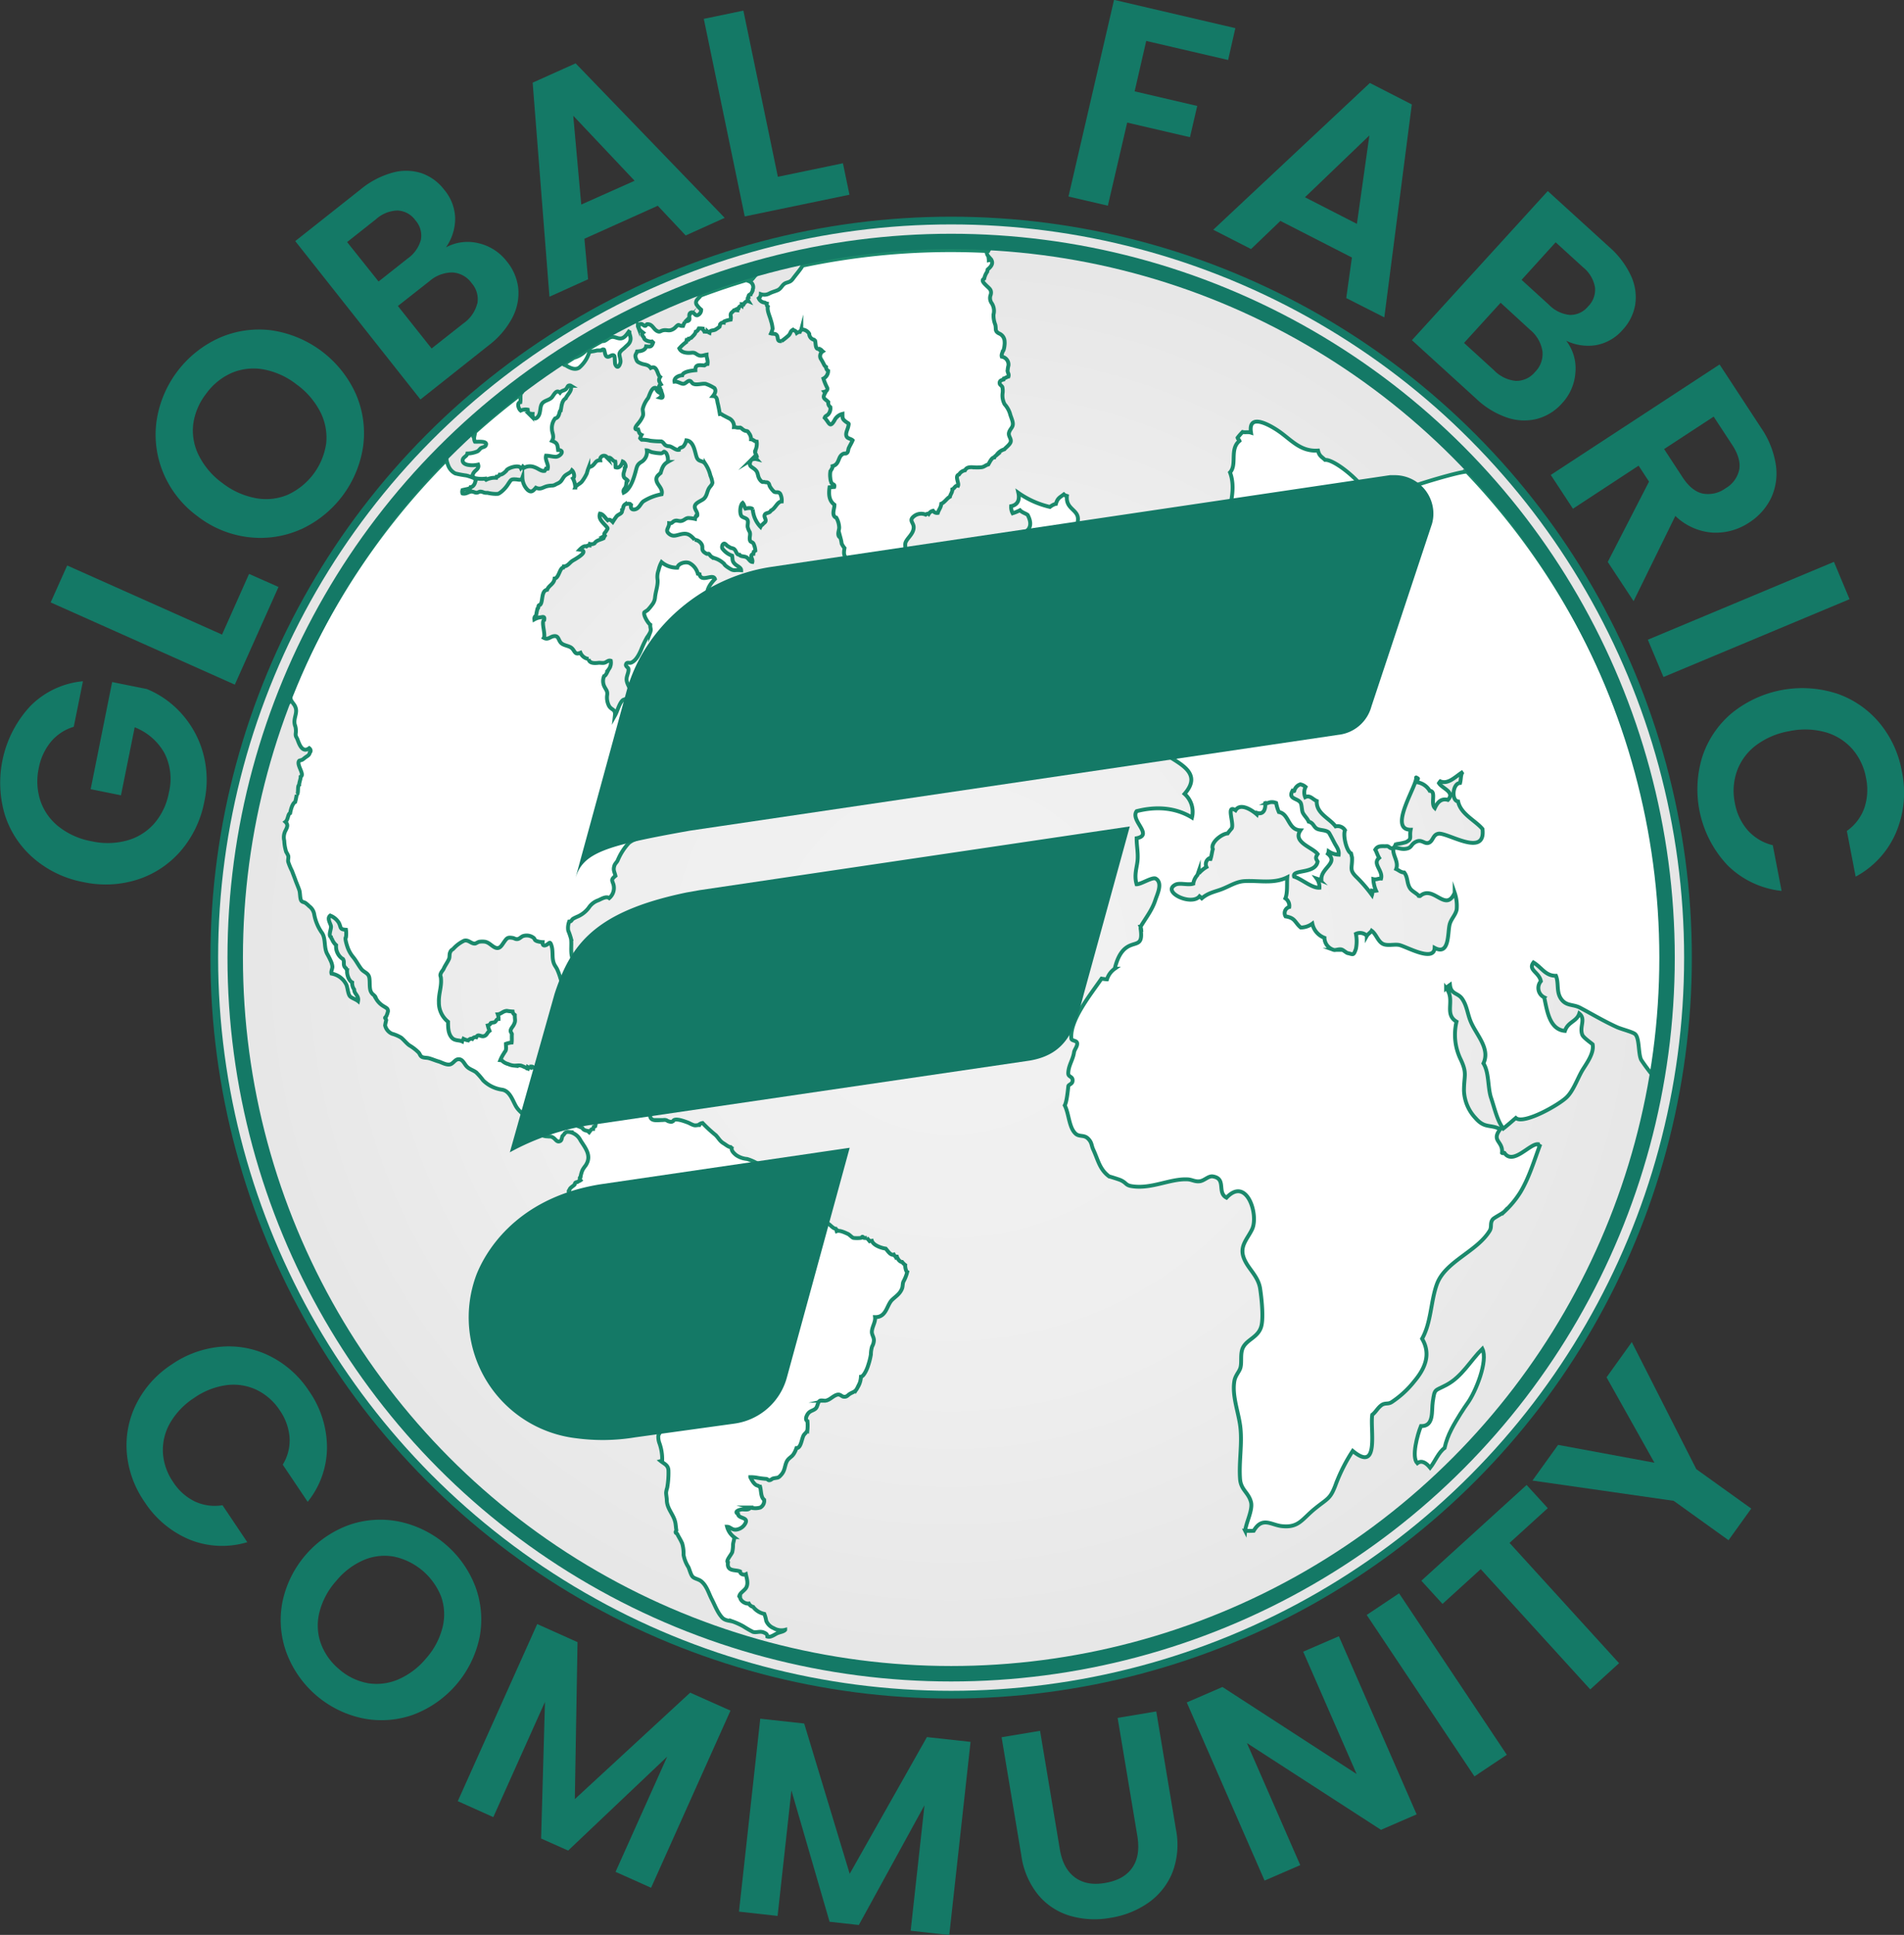 <svg id="f6634e10-cc03-4beb-afe7-86bfb9a091f5" data-name="Layer 1" xmlns="http://www.w3.org/2000/svg" xmlns:xlink="http://www.w3.org/1999/xlink" viewBox="0 0 493.07 500.93"><rect x="0" y="0" width="493.07" height="500.93" fill="#333333" stroke="none"/><defs><radialGradient id="a4b9e95d-2667-4030-ab2a-91ae141e989f" cx="246.31" cy="247.92" r="190.82" gradientUnits="userSpaceOnUse"><stop offset="0.03" stop-color="#f2f2f2"/><stop offset="0.59" stop-color="#eee"/><stop offset="1" stop-color="#e6e6e6"/></radialGradient></defs><circle cx="246.31" cy="247.92" r="190.82" stroke="#147966" stroke-miterlimit="10" stroke-width="2" fill="url(#a4b9e95d-2667-4030-ab2a-91ae141e989f)"/><path d="M382.52,364.6c-3.08,1.64-3,.84-3.52,4.32-.37,2.35.41,6.43-3.07,6.33-.91,2.25-2.49,8-.94,9.61,1.15-.88,2.31-.08,3.33,1.16,1.25-1.58,2.17-4,3.74-5.11.77-3.53,2.48-6.2,4.2-9l.19-.28c.48-.77,1-1.55,1.56-2.33,2.1-2.91,5.35-10.91,3.83-14.07C388.64,358.42,386.57,362.45,382.52,364.6Z" transform="translate(-7.96 -6.04)" fill="#fff" stroke="#1b896c" stroke-miterlimit="10"/><path d="M287,141.33c.85-3.46-3.15-3.13-2.74-6.9-.49-.17-.36,0-.8-.4-1.05.82-1.61.93-2.05,2.44a4.3,4.3,0,0,0-1.55.81,23.3,23.3,0,0,1-8.18-3.65c.4,1.8-.14,3.12-1.87,3.45a3.52,3.52,0,0,0,.39,1.84,12.78,12.78,0,0,0,1.9-.78c.52.58,1.55.85,2,1.22h0c.61,1.22,1.1,2.74,0,3.91,1.25,2,2.75,3.31,5.11,3.52.37-.34.86-.68,1.19-1,2.32,1.81,2.33-.44,3.62-1.4C284.61,143.84,286.69,142.36,287,141.33Z" transform="translate(-7.96 -6.04)" fill="#fff" stroke="#1b896c" stroke-miterlimit="10"/><path d="M300,184.27a3.59,3.59,0,0,0,.35.49c.34-.35,1.08-.65,1.46-1,.25,1.93-2.18,2.61-.71,4.44a6,6,0,0,0-.52,2c2.07.37,1.4-1.47,2.63-2s1.95.9,3.3-.09a4.16,4.16,0,0,0,.32-1.68c-.81-1.28-1.59-5.17.73-5.65-.18-.19-.3-.63-.49-.88a4.84,4.84,0,0,1-.85,0,8.06,8.06,0,0,1-.95-2.39,4.86,4.86,0,0,0-2.32.45,1.76,1.76,0,0,1-.35,2,2,2,0,0,0,.26.54,5.7,5.7,0,0,1-.71,0c-.75,0-1.5-.17-2.34-.14C300,181.86,301.39,183,300,184.27Z" transform="translate(-7.96 -6.04)" fill="#fff" stroke="#1b896c" stroke-miterlimit="10"/><path d="M307.82,176.44a3,3,0,0,1,1,2.05c-.11.16-.35.66-.44.8,1.19-.88,2.35-.94,2.83.78,1.43-.15,1.6,2.34,1.52,3.53-1.36.14-2.17-1-3.29-.52-.11,1.62,2,1.1,1.84,2.82-.07,1-1.68,1.75-2.18,2.55a8,8,0,0,0,.53.76c1.47-.86,2.84-.2,2.32,1.69-.89.61-1.93,1-2.37,1.82s.14,2-.42,3c2.63-1.33,3.26-3.25,6.55-3.56.67,0,1.22.58,1.77.42.71-.2,1.21-1.22,1.82-1.53,1.19-.63,2.73,0,2.9-2-2.62-1.27-.53-2.45-.53-4.45a1.55,1.55,0,0,1-.74-.06,2.29,2.29,0,0,1-2,.62c-.91-1-.64-2.1-1.21-3-.7-1.14-1.94-1.14-2.1-2.49-.56-1.21-2.3-1.93-2.14-3.48a1.9,1.9,0,0,1-1.52-2.68v0a10.3,10.3,0,0,0,.73-4.35c-1.08-.18-3,.08-3.82-.8a7,7,0,0,0,1.54-2.78c-1.49.36-2.34,0-3.89,0a15.47,15.47,0,0,0-.31,4.32c0,1,.69,3.37-.24,4.13C307.83,173.66,308.77,175.09,307.82,176.44Z" transform="translate(-7.96 -6.04)" fill="#fff" stroke="#1b896c" stroke-miterlimit="10"/><path d="M439,238.36a184.33,184.33,0,0,0-48.83-109.27c-.76-.31-1.53-.61-2.24-1a183.87,183.87,0,0,1,50.67,118.14c0-.85.05-1.7.09-2.54C438.73,242,438.84,240.16,439,238.36Z" transform="translate(-7.96 -6.04)" fill="#fff" stroke="#1b896c" stroke-miterlimit="10"/><path d="M437.12,286.18c.57-3.39,1.05-6.82,1.43-10.27,0-3.21,0-6.4,0-9.61,0-.64,0-1.29,0-1.93A183.16,183.16,0,0,1,436.4,285,11,11,0,0,1,437.12,286.18Z" transform="translate(-7.96 -6.04)" fill="#fff" stroke="#1b896c" stroke-miterlimit="10"/><path d="M368,134.51c-.47,0-3.47,3.51-2.74,5.48-1.67.31-1.87,1.83-.66,3.3a13.31,13.31,0,0,0,.28,2.61c-3.06-3.21-4.72-6.74-7.63-9.42a4.07,4.07,0,0,1-1.57-1.27,14,14,0,0,1,1.57,1.27c1.55.66,3.12-.25,4.86.11,2.44-2.71-8.12-11.75-11-11.48-.91-.87-1.5-1-1.83-2.42-4.33.3-6.72-2.51-9.72-4.7-1.64-1.21-8.55-5.67-7.63.06-.78-.25-1.46,0-2.18-.17a15.24,15.24,0,0,0-1.3,1.49c.08.36.36.47.49.81-2.63,2.15-.55,6.13-2.45,8.17,1.45,3.71.29,8.62-1.16,12.18,3.59,5-4.32,8.24-3.91,12.93.34,4,3.08,10.86,5.91,13.75a4.36,4.36,0,0,0,2.41-3.1c2.41.23,2.16,4.68,5,3.49,1.7,3.53,3.75,7.35,1.21,10.88,4.39-.76,5.5-4.77,8.9-6.27-.16-4.27-4.61-3.56-1.93-8.17,1.46-2.5,3.91-5.09-.73-5.83-.43.22-.9.41-1.3.57-.85-.89-2.23-2.23-2.29-3.34s1.47-2.09,1.53-2.83c.11-1.29-.39-2.39-.31-3.27.17-1.75,1-4,1.07-6.17,0-1.28-.19-4.26.78-4.93.34.56,1,1.11,1.28,1.56.41-.28,1.15-.53,1.48-.78a2.09,2.09,0,0,0,.48.69c.4,0,.35-.3.69-.29,2.45,2.57-1.45,5.82-1.49,8.18,0,2.53,2.2,4.06.87,7,1.47,1.64,2.1,5.34,4.54,4.82.2.78,1,1.43,1.27,2,1.52-1.22,3.26-2.64,4.78-.89,2.4-1.19,4.35-.35,4.48,2.66-1.83-.3-3.78-1.63-5.45,0-1.05-.5-1.51-.06-2.56.31-.08,2.12,2.2,2.28,3.06,4.14s-.14,3.64.7,5.39c-.95-1.38-2.21-2.69-3-4-.48-.15-.58.28-.92.45-.27-.25-.49-.8-1-.86-2.74,2.4,2.64,4.12.25,7.66.65,1.33.27,2.15-.83,3-1.88.45-1,3.07-1.17,4.84-.75-2.94-3.2-3.87-5.67-3.3-1.38.31-1.46,1.48-2.86,1.55-1,0-2.38-1-3.63-1.13a16.37,16.37,0,0,0-2.13-2.62,9.09,9.09,0,0,0-.83-.72c1-3-1.38-7.19-4.28-7.43-.91,1.65.2,3.29-.82,4.46a8.33,8.33,0,0,1,2.35,3.28,1.86,1.86,0,0,1,.51,2.9c1.19,1.27.78,1.58-.25,2.47-2.71-1.4-4.27,1.7-5.49,3.94a1,1,0,0,0-.63-.17c-1.16,2.57-.76,4.4-2.91,6.31-1.91,1.7-4.42,2.53-4.29,5.61-2.26-.42-5.25-1.43-5.88,1.16a4,4,0,0,0-2.88.66c3.8,2.63,10.1,5,5.28,10.48a6.22,6.22,0,0,1,1.92,6.13c-4.48-2.73-9.54-2.88-14.33-1.65-1.76,2.4,4.45,6.15,0,7,0,2.07.44,3.84.22,5.92-.19,1.79-.91,3.65-.23,6,1.22,0,4.15-2,5-1.44,1.82,1.14.33,4.05-.12,5.45-.83,2.63-2.45,4.62-3.86,7a3.37,3.37,0,0,1,.17.8l-.11,0c.57,4.35-1.42,3-3.66,4.54-1.73,1.18-2.56,3.39-3.09,5.52a5.26,5.26,0,0,0-2,2.74,13.25,13.25,0,0,1-1.41-.18c-3,4.33-8.24,10.79-7.82,15.52.07.68,1.46.4,1.51,1.25s-.71,1.56-.82,2.34c-.26,1.88-1.47,3.4-1.49,5.42,0,1.05,1.32.69,1.1,2.07-.09.69-1,.83-1.08,1.22-.14,1.3-.42,4.12-.93,5,1.09,2.12,1.07,5.57,2.69,7.2,1,1.06,2.25.31,3.33,1.38s.83,1.74,1.4,2.93c1.25,2.71,1.61,5.06,4.09,6.89.14,0,2.5.75,2.94.94,1.62.74,1.24,1.32,2.93,1.58,5.05.8,9.94-2,14.42-1.77,1.16.05,1.83.63,3.1.5s2.29-1.45,3.45-1.26c3.6.57,1,4.16,3.54,5.5,5.28-5.6,8.38,4.49,6.63,8.17-1.18,2.48-3.21,4.24-2.24,7.18s3.8,4.77,4.32,8.21c.38,2.49.85,7.07.38,9.4-.63,3.15-3.67,3.59-4.81,5.83-.79,1.54-.27,3.69-.66,5.19-.28,1.08-1.33,2-1.58,3.48-.65,3.84,1.06,8,1.53,11.8.55,4.51-.39,9.06-.06,13.57.22,2.86,2.19,3.45,2.84,6,.5,2-1.3,5.31-1.51,7.41a18.14,18.14,0,0,0,2.21,0c2.21-3.75,4.5-1.52,7.22-1.21,4.45.5,5.24-1.76,8.62-4.51s4-2.43,5.47-6.46a43.85,43.85,0,0,1,4.33-8.49c7.05,5.84,4.45-5.72,5.06-9.37.86-.64,1.33-1.66,2.3-2.42s1.74-.23,2.71-.84a25.1,25.1,0,0,0,5.89-5.42c2.78-3.31,4.36-7,2-11,2.38-4.23,2.22-9.66,3.83-14.11,2.15-5.91,10.33-8.39,13.67-13.83.63-1,0-2,.83-3,.34-.41,2.51-1.48,3-2a24.6,24.6,0,0,0,4.13-5c2.28-3.79,3.62-8.33,5-12-.18-.11-.4-.12-.44-.42-2.1-.22-6.49,5.55-8.7,2.24,0-.07-.42.22-.63,0,.36-3.07-2.88-3-.44-6.14-2.69-1.33-4-.11-6.4-2.85a10.92,10.92,0,0,1-3-7.15c0-3.95.89-4.34-.85-8.05a14.57,14.57,0,0,1-1.08-9.78c-3.37-2-.19-5.7-2.7-8.7a9.74,9.74,0,0,1,1-.81c.25,2.48,2.05,2,3.14,3.57,1.23,1.76,1.37,3.75,2.14,5.69,1.38,3.56,5.25,7.08,3.39,11.05,1.52,2.43,1.06,6.25,2,9,.86,2.56,1.6,5.94,3.14,7.87,1.09-.85,2.16-1.8,3.24-2.73,2,1.77,11.2-3.38,13.24-5.44,1.65-1.66,2.7-4.63,3.9-6.75,1-1.71,3.2-4.47,2.76-6.88-.59-.51-2.4-1.75-2.68-2.47-.81-2.12,1-4.06-.78-5.5-.68,2.1-2.92,2.11-3.72,4.49-4.13-.36-4.65-5.61-5.37-8.68a2.7,2.7,0,0,1-.86-4.18c-.44-2.35-3.4-2.88-1.91-4.84,2.16,1.3,3.05,3.46,5.82,3.44.77,1.93.07,4,1.23,5.83,1.36,2.1,3.19,1.46,5,2.43,3.29,1.74,6.07,3.43,9.5,5,1.25.58,4.24,1.29,4.81,1.87,1.14,1.16.73,5.09,1.55,6.66A52,52,0,0,0,436.4,285a183.16,183.16,0,0,0,2.14-20.58c0-5.88-.18-12,0-18.09a183.87,183.87,0,0,0-50.67-118.14C387,127.71,368.77,133.07,368,134.51Zm12.49,87.37c-1.52.23-1.37,2-2.62,2.38-1.05.32-1.71-1-3.2-.3s-.95,1.63-2.8,1.85c-1.3.14-2-.45-3.09-.22-.25,1.94,1.46,3.45.74,5.44.72.33,1.24.89,2.08.89,1,1.26.63,2.73,1.51,4.09.51.78,1.64,1.24,2.33,2a.66.66,0,0,0,.28,0c3.47-3,6.63,4.48,8.95-.84a10.52,10.52,0,0,1,.52,4.35c-.32,1.48-1.48,2.43-1.84,3.92-.53,2.22,0,8.07-3.87,6-.17,3.81-7.35-.37-9.18-.75-1.33-.27-3.21.36-4.39-.38s-1.58-2.44-2.74-3.3c-.19.36-1,.87-1.24,1.3a2.48,2.48,0,0,0-2.83-.5,10.24,10.24,0,0,1,0,3.86c-.65,1.89-.68,1.43-2.17,1.12-.28-.06-1.08-.77-1.49-.91-.7-.25-1.62.25-2.09.08a3.31,3.31,0,0,1-2.4-3.12,5,5,0,0,1-3.14-3.67,5.2,5.2,0,0,1-3,1c-1.61-1.36-1.36-2.48-3.93-2.88a1.64,1.64,0,0,1,.95-2.43,2.33,2.33,0,0,0-1-2.24c.61-1.44.35-3.9.49-5.46-3.62,1.79-7.41.76-11.17,1-2.12.16-3.69,1.27-5.77,2.07-1.77.69-3.46.91-5.2,2.38-.14-.13-.41-.38-.58-.52-2.13,2.56-9.86-1.13-6.27-3,1.13-.6,3.23.17,4.64-.27a4.36,4.36,0,0,1,1.08-2.24l.34-1c0,.23,0,.41,0,.6a8,8,0,0,1,2-1.67,1.74,1.74,0,0,1,.63-2.2,1,1,0,0,0,.42.13c.27-.76.38-1.88.6-2.57-.71-1.63,2.33-4,3.84-4.06a15.24,15.24,0,0,1,1.05-1.3c.69-1.33-1.56-6.35,1-4.69,1.22-2,4.2-.09,5.5,1.06l.09-.38c1.73.53,2.21-1.08,2.09-2.56.16-.08.5.07.67,0a2.58,2.58,0,0,1,2.16,0,10.19,10.19,0,0,0,.71,2.34c2.7.45,2.3,4.59,5.58,4.72-2.12,3.11,3.18,4.42,4.45,6.15-.64,1-.43,1.18,0,1.95-.58,3.33-6.77,1.92-6.08,3.9,2,.62,4.57,3,6.55,2.86a3.62,3.62,0,0,0-.69-2.33c.23.08.45.15.66.24a.63.63,0,0,1,.54-.21c0-2.82,4.5-4.18,1.67-6.47a1.79,1.79,0,0,0,.2-.63,5,5,0,0,0,2.6.85c.13-1.27-.5-1.94-1.07-3-.15-.28-1.31-2.57-1.5-2.74-.75-.71-2.24-.52-3.09-1s-.86-1.5-2.1-1.81c-.4-.93-1.19-1.55-1.56-2.39-.25-.6-.22-2.05-.57-2.56-.84-1.18-3.29-.87-2.05-3.08l.44.08a2.34,2.34,0,0,1,1.58-1.71,3,3,0,0,1,1.35.67,3.2,3.2,0,0,0-.1,2.65c1.24-.61,1.85.5,3,1-.19,3.23,3.26,4.42,4.87,6.56a2.25,2.25,0,0,1,2.44,1c-.58,1.27.38,5.44,1.57,6,.08.35.2.86.25,1.05.11,2.82-.85,3.14,1.24,5.16a38.11,38.11,0,0,1,3.92,4.56,3,3,0,0,0,.11-1.11,2.77,2.77,0,0,0,.95,0,8.23,8.23,0,0,1-.7-3c.83.2,1.24-.19,2-.15.55-2.06-2.34-3.86-.5-5.35-.41-.66-.62-1.47-1-2.12.71-1.19,1.76-.83,3-.92.58,0,.79.7,1.45.53a.66.66,0,0,0,.31-.16c.39-.29.48-.86.58-.89a13.22,13.22,0,0,0,2.62-.52c1.7-.86.81-1.22,1.2-3.21-6,0,1.82-11.72,1.41-13.52,0-.06.5.28.49.28a2.3,2.3,0,0,0-.24.94,4.59,4.59,0,0,1,3.28,2.23c1.8.09.12,3.25,1.33,4.45.64-1.38,1.57-2.6,3.38-2.1,1.92-2.07-1.42-2.89-2.32-4.34a3.83,3.83,0,0,1,.35-.47c2.13.91,4.12-1.44,5.91-2.48-.68.52-.49,1.77-.79,2.9-1.94.09-2.33,4.58-.51,4.79.65,3.27,4.46,4.91,6.31,7.13C392.79,228.18,382.8,221.5,380.45,221.88Z" transform="translate(-7.96 -6.04)" fill="#fff" stroke="#1b896c" stroke-miterlimit="10"/><path d="M155.79,99l-.55.1c-.56.35-1.1.71-1.65,1.07l.44.27c.86-.56,1.73-1.11,2.6-1.66C156.36,98.84,156.09,98.92,155.79,99Z" transform="translate(-7.96 -6.04)" fill="#fff" stroke="#1b896c" stroke-miterlimit="10"/><path d="M163.16,94.3c-.88.5-1.75,1-2.63,1.53a5.3,5.3,0,0,1-.49.72c-.08.1-.17.19-.25.28,1.36-.81,2.73-1.61,4.11-2.38A4.41,4.41,0,0,1,163.16,94.3Z" transform="translate(-7.96 -6.04)" fill="#fff" stroke="#1b896c" stroke-miterlimit="10"/><path d="M157.94,101.24a8.43,8.43,0,0,0,2.65-4.14,12.32,12.32,0,0,0,2-.33c.2,0,.86,0,1,0s.31-.4.79-.21c.21.42.24,1.42.62,1.72.67.52,1.39-.67,2-.16.26.24.11,1.85.31,2.3.47,1,1,.65,1.32-.53.15-.7-.38-1.83-.24-2.33.19-.7.94-1.1,1.33-1.5.66-.69,1.32-1,1.51-2s-.57-1.82-.16-2.53c-.6.79-1.28,2-2.27,2.12s-1.68-.61-2.7-.3c-.66.2-1.11.85-1.81,1a1.54,1.54,0,0,1-.42,0c-1.38.77-2.75,1.57-4.11,2.38a6.62,6.62,0,0,1-3.16,1.93c-.87.55-1.74,1.1-2.6,1.66C155.26,101.16,156.72,102,157.94,101.24Z" transform="translate(-7.96 -6.04)" fill="#fff" stroke="#1b896c" stroke-miterlimit="10"/><path d="M142.85,107.88a.86.86,0,0,0,.41-.47q-6.51,4.92-12.57,10.39h.09a1.48,1.48,0,0,1,0,.42q5.77-5.2,12-9.91A3,3,0,0,1,142.85,107.88Z" transform="translate(-7.96 -6.04)" fill="#fff" stroke="#1b896c" stroke-miterlimit="10"/><path d="M130.78,119.1a2,2,0,0,0,.18,1.3c.67.07,3.51-.34,2.77,1-.22.39-.88.41-1.19.63s-.57.66-.93.86a6.92,6.92,0,0,1-2.61.56c-.14.73-1,.88-1.18,1.52-.27.87.61,1.33,1.46,1.45a6.51,6.51,0,0,0,2.49-.1c.36,1-.63,1.41-1.07,2-.59.86-.36,1,.19,1.58l.1,0s0,0,0,.05a2.44,2.44,0,0,1,.26.28.43.43,0,0,0,.08-.33,7.81,7.81,0,0,0,2.32.06.51.51,0,0,0,.19.3,5.18,5.18,0,0,1,2.63-.52l.09-.28a.91.91,0,0,0,.8-.53c.63.08,1.38-.68,1.71-1,.16-.7,3.31-1.73,3.78-.69.08-.09.39-.15.53-.39.11.1.25.13.39.25a3.1,3.1,0,0,1,2.67-.08c.84.27,1.71,1.1,2.55.93.13-.3.28-.25.38-.55a1.94,1.94,0,0,0,.42,0c.34-1.17-.74-2.16-.42-3.39.87,0,1.64.28,2.49.29,1.17,0,2.57-1.71.63-1.75-.19-1.43-.15-1.82-1.57-2.37a2,2,0,0,0,.28-1.3c-.06-.66-.31-1.11-.31-1.77a3.94,3.94,0,0,1,.83-2.74c1.25-.24,1-2,1.45-2.07.24-1.16.26-2.51,1.3-3.14.47-1.08,1.68-1.86,1.34-3.24a.65.65,0,0,0-.68,0c-.25.21-.34.67-.66.9-.5.39-1.12.34-1.5.88-1-1-1.64.77-2.16,1.28-.69.68-1.9.75-2.48,1.56s-.33,2.18-.89,3.14c-.72,1.19-1.68.79-1.57-.48-.26,0-.69-.12-1-.1a3.08,3.08,0,0,1-.25-1l0,0a2.84,2.84,0,0,0-1.82.24,1.46,1.46,0,0,1-.37-.46c-.35-.64-.46-1.63.28-1.71.1-.62,0-1.32.06-2q-6.21,4.71-12,9.91a2.28,2.28,0,0,1-.24.8C130.61,119.12,130.69,119.17,130.78,119.1Z" transform="translate(-7.96 -6.04)" fill="#fff" stroke="#1b896c" stroke-miterlimit="10"/><path d="M203.44,77.5a.61.61,0,0,1,.14-.14s0-.08,0-.11c-4.86,1.39-9.64,3-14.34,4.76a.42.42,0,0,0,.28.27,1.59,1.59,0,0,1-.15.29c4.43-1.66,9-3.16,13.53-4.49C203.12,77.87,203.29,77.66,203.44,77.5Z" transform="translate(-7.96 -6.04)" fill="#fff" stroke="#1b896c" stroke-miterlimit="10"/><path d="M188.29,84.8a5.86,5.86,0,0,0,1.25,1.41,1.5,1.5,0,0,1-1,1.46c-.73.09-.81-.91-1.52-.75-1,.23-.29,1.6-.61,2s-.75.16-1.08.5a4.23,4.23,0,0,0-.48,1c-1.35.07-.85-.73-1.85.23a2.81,2.81,0,0,1-1.26.84c-.73.22-1.2-.09-2,.06s-.84.57-1.58.21c-1.05-.54-1.22-1.85-2.6-1.79-.24,0-.22.45-.57.44s-.65-.53-1.06-.5-.88.35-.77.64a.49.49,0,0,0,.25.27c0,.58.66,1,1.07,1.33-.54.39,0,1,.25,1.3,0,.72,1.56,1.14,2.08,1l.28.27c-.4,1.24-.8,1.08-1.8,1-.23,1.08-1.45,1.25-2.35,1.31-.28.86-.63.85-.31,1.77s.39.91,1.3,1.32,1.83.19,2.54,1.19c1.69-.86,1.69,1.76,2.44,2.33-.48.8-.28,1.09.2,1.9-.48.25-.64.71-.21,1a1.37,1.37,0,0,0,.26.53c0,.51,1.07,2.26-.23,1.91.31-.2.3-.72.18-1.21-.7,0-1.16-.68-1.31-1.3-1.1-.33-1.69,2.07-2,2.64a7.31,7.31,0,0,0-1.38,2.74c-.08.53.24,1.3,0,1.94a7.1,7.1,0,0,1-1.05,1.71c-.37.48-1.7,1.88-.14,1.74.21.61.21,1.08.87,1.39a5.47,5.47,0,0,0-.36.86,1.8,1.8,0,0,0,.39.39,8.89,8.89,0,0,1,2.22.26,22.45,22.45,0,0,0,2.87.17c.58.27.67.68,1,.94a1.73,1.73,0,0,0,1,.31,1,1,0,0,1,.31.07c.75.25,1.44,1,2.24.87.13-.7.74-.48,1.18-.92a3.91,3.91,0,0,0,.76-1.54c1.88.22,2.15,2.78,2.61,4.2.5,1.59,1.53.77,2.36,2a9.17,9.17,0,0,1,1.25,2.93,6.63,6.63,0,0,1,.52,1.83c-.06.53-.5.88-.8,1.32-.63.94-.52,1.93-1.36,2.79-.57.56-2.12,1-2.37,1.88s.8,1.55.61,2.52a.14.14,0,0,0-.18-.13,2.14,2.14,0,0,0-.4,1,8.85,8.85,0,0,0-1.77-.23c-.69.07-.91.51-1.63.73s-1.16-.22-1.83,0-.61.72-1.47.62c0,1.27-1.19,1.79,0,2.76.88.71,1.59.47,2.62.19,1.93-.52,2.62-.19,4,1.33a2.32,2.32,0,0,1,1.9,1.41c.21.8-.16,1.07.46,1.74a3.88,3.88,0,0,0,.77.5c.13.06.42-.09.53,0s.43.56.58.67a2.91,2.91,0,0,0,.84.43,6.22,6.22,0,0,1,2.56,1.51c.07.4,1.46,1.24,1.9,1.46a2,2,0,0,0,.83.17,8.33,8.33,0,0,1,1.66,0c0-.69-1.05-1.09-1.52-1.52-.86-.78-.65-1.16-.83-2.25A5.28,5.28,0,0,1,195,148c-.14-.4,0-1.11.46-1.22.34-.07.67.48.92.62s.49.3.78.46a7,7,0,0,1,.77.23c.77.44.64,1.6,1.52,1.57.27.5,1.27.34,1.84.67s.86,1.15,1.5,1.2c.22-.78-.89-1.72.27-2.1a3.82,3.82,0,0,1,.11-.55c.18-.07.2-.18.4-.29a5,5,0,0,0-.51-1.86c-.44-.57-.83-.16-.94-1.1-.08-.58.22-1.16,0-1.85a4.67,4.67,0,0,1-.53-1.28c-.1-.55.2-1.33-.05-1.85s-1.19-.57-1.55-1c-.55-.7-.38-2.89.3-3.41.37.41.42,1,.72,1.47.61-.14,1.56-.3,1.89.21a7.3,7.3,0,0,0,2,4.51,1.33,1.33,0,0,1,.52-.57c.22-.34.71-.55.8-.9.14-.55-.45-1.06-.24-1.6.3-.71,1.2-.3,1.65-1.16,1.1-.47,1.63-2.32,2.77-2.34a3.69,3.69,0,0,0-.4-2c-.52-.66-1-.19-1.58-.52a5.64,5.64,0,0,1-1.05-1.3c-.21-.32-.15-.74-.52-1s-.46-.05-.85-.19-.47.22-1-.33a2.68,2.68,0,0,1-.52-.77c-.31-.67-.23-1.3-.76-1.91-.93-1.06-2.15-.85-1.26-2.69a1.94,1.94,0,0,1,1.46-.23c-.27-.31-.36-.64,0-.78-.13-.45-.52-.88-.42-1.33a4.16,4.16,0,0,0,.42-2.43c-.59-.06-.88-.55-1.47-.61a2.47,2.47,0,0,0-.52-1.57c-.53-.88-.5-.34-1.3-.78-.47-.25-.58-.53-1-.69a3.62,3.62,0,0,1-.85,0,2.46,2.46,0,0,0-.75-.1,2.28,2.28,0,0,0-1.34-2.32c-.46-.22-1-.53-1.39-.72s-.44-.42-.92-.36c-.19-1.08-.32-1.86-.57-2.84-.19-.75-.08-1.75-1.21-1.81.49-.6.88-1.37.38-2.06a10.31,10.31,0,0,0-2.29-1.11c-.92-.14-2.3.38-3.16,0-.47-.19-.5-.72-1-.77s-1,.72-1.58.77-1.51-.67-2.31-.56c-.18-1,1.08-1.61,2-1.65.24-1,2.64-1.23,3.4-1.3-.07-1.66,1.16-1.3,2.34-1.25.36-.19.34-.35.8-.38.17-1-.27-1.55-.25-2.41-.57.09-1.32.45-2,.17-.83-.33-.88-.77-1.88-.67s-2.63.08-3.17-1.12a10.21,10.21,0,0,1,1.8-1.65,3.59,3.59,0,0,1,.11-.57c.14,0,.27,0,.41,0s.08-.19.11-.28c.28,0,.41-.2.67-.25.38-.45,1-.88,1.16-1.58.46-.16.58-.44.79-.85.3,0,.69,0,1,.05,0,.3.35.5.45.78.34,0,.59.1.84,0a1.91,1.91,0,0,0,.47.31c.12-.72.94-.55,1.43-.77a7.44,7.44,0,0,0,1.19-.81,3.82,3.82,0,0,0,.11-.57.91.91,0,0,1,.93-.48c0-.09.07-.19.12-.29a6.19,6.19,0,0,1,1.71-.48,2.29,2.29,0,0,0,0-1,1.08,1.08,0,0,1,.09-.63c.1-.18.6-.55.77-.8a4.85,4.85,0,0,1,.86,0,.73.73,0,0,0-.09-.34c.22-.1.19-.15.42-.16.16-.54.47-.61.88-.73a.75.75,0,0,0,0-.37c.14,0,.28,0,.42.05.2-.38.78-1,1.27-.8-.2-.33-.36-.9,0-1-.05-.42.11-.73.52-.78a3.71,3.71,0,0,0,.56-1v0a.41.41,0,0,1,0-.15.63.63,0,0,1,.09-.3,1.64,1.64,0,0,0-1-1.93,2.13,2.13,0,0,0,1-.81c-4.58,1.33-9.1,2.83-13.53,4.49C188.91,83.35,187.93,83.73,188.29,84.8Z" transform="translate(-7.96 -6.04)" fill="#fff" stroke="#1b896c" stroke-miterlimit="10"/><path d="M263.47,71.08v0s0,0,0-.07l.42,0c.13-.24.26-.46.36-.67q-4.77-.26-9.59-.25a185.8,185.8,0,0,0-38.44,4c-.12.2-.23.42-.39.69a.21.21,0,0,1,0,.06,185.28,185.28,0,0,1,39.11-4Q259.21,70.87,263.47,71.08Z" transform="translate(-7.96 -6.04)" fill="#fff" stroke="#1b896c" stroke-miterlimit="10"/><path d="M211.48,79.3c-1,.41-1.11,1.37-2.1,1.85-.61.28-1.39.47-2.1.82a2.76,2.76,0,0,1-2.29.23,1.45,1.45,0,0,1-.54,1.07A1.84,1.84,0,0,0,206,84.38c.22.08.24.19.55.25-.06.42,0,.59.25.78-.23,1.07.52,2.53.78,3.54a9.65,9.65,0,0,1,.46,2.18,6.26,6.26,0,0,1-.42,1.24c.56.18,1.14-.08,1.53.49s-.06,1.72,1.22,1.47a17.53,17.53,0,0,0,1.87-1.5c.56-.65.33-1,1.08-1.42.23.22.31.14.52.27s.34.31.45.57a1.5,1.5,0,0,1,.8-.27c.11-.35.28-.25.38-.63a2.21,2.21,0,0,1,2.05,1.11A1.6,1.6,0,0,0,218.78,94c.11.14.13.21.27.27.19.66,0,2.35,1,2.08a.62.62,0,0,0,.19.3.38.38,0,0,1,.28-.11c.13.09.38.38.49.47a1.46,1.46,0,0,0-.39,2.08c.3.48.52.91.73,1.33a1.36,1.36,0,0,0,.54.63,1.08,1.08,0,0,0,.53,1,2.27,2.27,0,0,1-1.22,2,14.37,14.37,0,0,0,1,2.42c.13.55-.25.89-.76,1,.06.08.14.25.2.31-.83,1.46-.08,1.41.83,2.35a1.29,1.29,0,0,0,.52,1.3,2.33,2.33,0,0,1-.47,1.78c-.36.48-.82.42-1,1,1.23,1.3,1.29,2.72,2.51.72a3.15,3.15,0,0,1,2.1-1.73c0,1.11,0,1.35.85,2s.87.23.64,1.3c-.16.78-.93,2-.27,2.76.25.3,1.08.44,1.41.77-.28.69-.7,1.34-1,2-.14.3-.16,1-.39,1.19-.38.41-.58.11-1,.3-1.55.68-.87,2.69-2.81,3.2.05.64-.44.92-.58,1.51a5.89,5.89,0,0,0,0,1.57,3.83,3.83,0,0,0,.33,1.31c.21.38.92.24.69,1l-1.22.09c-.25,1.85-.14,3.48,1.27,4.51.06,1-.91,2.82.51,3.39a5.63,5.63,0,0,1,.72,2.5c0,.69-.4,1.4-.15,2.15.11.32.42.41.53.7a10.75,10.75,0,0,1,.27,1.35,5.35,5.35,0,0,0,.73,1.13c-.34,2,0,1.9,1,3.56a4.62,4.62,0,0,1,.59,1.57c.06.36.25.31.21.7,0,.14-.39.38-.42.58-.34,2.42,3.1,1.66,3.53,3.56.75-.07,2.1-.27,2.63.23s.05.91.31,1.58c.11.28.5.56.71.8.58-.17.75-.61,1.39-.56a6.94,6.94,0,0,0,.71,1.61,1.91,1.91,0,0,0,.33-.06c.11.14.48.49.51.53.13.27.33.38.47.6a1.29,1.29,0,0,1,.52-.83c.17-.85-.16-1.88,0-2.74s.89-1.62,1.13-2.51c.89-.44-.3-5,.65-5.44.18-1.08,1.1-1.53,1.38-2.5s-.15-1.56.25-2.34c.57-1.11,1.84-2,2-3.48s-1.44-1.92.13-3.13a3,3,0,0,1,3-.38c.34-.23.31-.26.78-.2a1.77,1.77,0,0,1,1.11-.8,1.25,1.25,0,0,0,1.24.55c.32-1,.8-1.31.9-2.38.86-.32,1.53-1.49,2.24-1.81.15-.69.65-1.14.62-1.92.58-.24.77-1.09,1.48-.93.31-.72-.94-2.55.25-2.9a2.32,2.32,0,0,1,1.56-1.09c.55-1.16,2.07-.71,3.14-.74a8.74,8.74,0,0,0,1.16-.06c.7-.09,1.13-.61,1.72-.71.31-.47.89-1.86,1.58-1.83.19-.41.24-.31.51-.54a3.82,3.82,0,0,1,2.08-1.56c.38-.47,1.54-1.29,1.65-2,.15-.93-.85-1.5-.35-2.62.39-.91,1.05-1.16.86-2.35-.14-.78-.53-1.53-.73-2.35a6.71,6.71,0,0,0-1.37-2.35,4.77,4.77,0,0,1-.52-2.87,4.53,4.53,0,0,0-.06-1.56c-.11-.29-.62-.61-.67-.83-.17-.78.31-.94.94-1.13,0-.08.08-.17.11-.27.42-.11.77-.41,1.19-.5.19-.64-.16-.91-.22-1.44a7.28,7.28,0,0,1,.22-1.43,2.07,2.07,0,0,0-1.72-2.28c-.15-.48.14-1,.26-1.42.33-.15.55-1.91.47-2.46a2.3,2.3,0,0,0-1.49-2.15c-1.11-.63-.65-1.07-.92-2.23a6.49,6.49,0,0,1-.46-2.67,3.64,3.64,0,0,0-.45-2.88,2.29,2.29,0,0,1-.27-2.25c.3-1.26-.36-1.57-1.17-2.38-.47-.48-1.46-1.34-.52-1.75a4.72,4.72,0,0,1,.78-1.81,5.72,5.72,0,0,1,.11-.57c.69-.59,1.52-1.39,1-2.41a.66.66,0,0,1-.27,0,1,1,0,0,0-.43,0c0-.21-.07-.61-.11-1v0a1.79,1.79,0,0,1-.43-1.37q-4.26-.21-8.55-.23a185.28,185.28,0,0,0-39.11,4c-.7,1.16-1.68,2.25-2.51,3.38C212.72,79,212.33,79,211.48,79.3Z" transform="translate(-7.96 -6.04)" fill="#fff" stroke="#1b896c" stroke-miterlimit="10"/><path d="M123.41,124.73a185.38,185.38,0,0,0-40.89,62.44,1.24,1.24,0,0,0,.14.18,184.68,184.68,0,0,1,40.88-62.23C123.5,125,123.46,124.85,123.41,124.73Z" transform="translate(-7.96 -6.04)" fill="#fff" stroke="#1b896c" stroke-miterlimit="10"/><path d="M82.93,187.6c.11-.2.22-.41.3-.59a2.07,2.07,0,0,0,.2.47c.3.54.8,1,1,1.56.69,1.53-.53,2.88-.14,4.59a4.56,4.56,0,0,1,.27,2.14c-.13,1,.18,1,.48,1.82.41,1.1,1.22,3.48,3,2.15.42.32.49.87.14,1.11-.11.74-.63.89-1.11,1.26-.33.23-.52.43-.78.59s-.79.22-.85.3c-.83,1,1.53,3.56.38,4.12,0,.7-.38,1.41-.38,2.11-.55.28-.06,2.29-.66,2.59a14.45,14.45,0,0,1-.38,1.85c-.75.39-1.15,2.05-1.3,2.88-.61.21-.51,1.72-1.22,2.27.8.75.43,1.43,0,2.29a3.7,3.7,0,0,0-.31,2.59,11.3,11.3,0,0,0,.5,2.89,7.86,7.86,0,0,1,.53,1c.13.49-.12,1.08,0,1.58a15.91,15.91,0,0,0,1,2.4c.29.82.59,1.52.86,2.29s.7,1.72,1,2.61c.27.68.13,2.33.58,2.83.32.35.69.28,1,.5a7.17,7.17,0,0,1,1,.86,3.23,3.23,0,0,1,1.3,2.15,12,12,0,0,0,1.88,4.57c1.18,1.5.56,3.82,1.44,5.56a20.33,20.33,0,0,1,1.07,2.14,4.45,4.45,0,0,1,.31,1.23c0,.61-.42,1.22-.22,1.79A5.24,5.24,0,0,1,97.67,261c.32.75.39,2.29.9,2.94.34.43,1.59.85,2.11,1.27.28-1.46-1-1.78-1-3a2.8,2.8,0,0,1-.52-1.83c-.91-.46-1.42-2.12-1.31-3.14a2.17,2.17,0,0,1-.27-.51c-1-.76-.28-1.59-.78-2.36A3.88,3.88,0,0,1,95,250.73a4,4,0,0,1-1.07-1.57.9.9,0,0,1-.25-.52c-.76-.4.07-2,0-2.74s-1.14-2.07-.2-2.82a4.55,4.55,0,0,1,2.22,1.85c.65,1.25.13,1.72,1.85,1.82a6.5,6.5,0,0,1,0,1.92c-.36.22.19,1.92.37,2.47a8.3,8.3,0,0,0,1.59,2.8c.78,1,1.27,2,2,2.95s1.9,1,2.1,2.35c.17,1.08,0,2.08.25,3.13a2.26,2.26,0,0,0,.85,1.25c.58.55.38.39.72,1.1a5.37,5.37,0,0,0,2,1.9c.61.42,1,.47,1,1.23a5.92,5.92,0,0,1-.52,1.46c-.55.3.09.45.06.88a11.24,11.24,0,0,0-.28,1.32,3.1,3.1,0,0,0,1.79,2.16,9.5,9.5,0,0,1,2.35,1c.76.61,1.38,1.46,2.13,2a11.65,11.65,0,0,1,2.43,1.88c.37.45.36.94,1,1.19.46.17,1.15.14,1.57.25.91.24,1.71.61,2.55.85s1.88.92,2.88.79c.82-.1,1.31-1.15,2.07-1.33,1.26-.26,1.66,1.1,2.37,1.84s1.61.92,2.41,1.5a16.47,16.47,0,0,1,1.84,2.1,8.71,8.71,0,0,0,4.88,2.41c2,.3,2.7,2.67,3.59,4.25,1.26,2.21,3.89,3,5,5.47a3.27,3.27,0,0,0,3.13,2.37c.68.11.91-.11,1.63.39.46.32.82,1,1.37.93.84-.09.7-.9.95-1.43a3.32,3.32,0,0,0,.63-.77c.56-.35.58-.3,1.24-.24a4,4,0,0,1,2.8,2.17c1.27,2,3,4,1.3,6.51a8.8,8.8,0,0,0-.77,1.12,7.17,7.17,0,0,0-.53,1.84c-.33.18-.23.52,0,.84-.28.2-.52.23-.8.45-.1.08-.33,0-.53.19s-.11.39-.25.53c-.38.39-1.23.79-1.3,1.38-.46.26,0,.85.34,1.17a1.49,1.49,0,0,0-.59.93c-.6-.33-1.09.72-1.46,1-.43.81-1.13,2.82.4,3.07.11.74,0,1.52.1,2.26.7,0,2.46.2,2.25,1.25-.59-.17-2.2.14-2.35.75-.62.19-.56,1.39-.47,2,.16.9.71,1.09,1,1.88s-.22,1.63.25,2.31,1.13.53,1.71,1a3.71,3.71,0,0,1,1.17,1.9,11.2,11.2,0,0,0,1.12,2.08c.33.59.47,1.29.83,1.83a6.45,6.45,0,0,1,1.19,1.84c.25,1,.06,1.36.78,2.15.49.53,1.07.82,1.55,1.3a13.51,13.51,0,0,1,2.23,3.25c.27.58.41,1.07.72,1.65.49.89.85.83,1.58,1.3,1.22.79,1.26,2.6,3.07,2.93.18,1,1.09.75,1.68,1.19s.83,1.6,1.49,1.85.84-.28,1.27-.17.81.75,1,1.06a8.19,8.19,0,0,1,.91,2.49c.47,1.54.28,3.14.47,4.74.13,1-.16,2.13,0,3.14.07.59.69,1.84-.21,1.95.1,1,1,2.43,1.32,3.54a12.36,12.36,0,0,1,.2,4.7c-.12.71-.41.71-.53,1.3a4.89,4.89,0,0,0,.33,2,12.26,12.26,0,0,1,.67,4.39l-.37.11c1,.81,2,1.06,2,2.61a22.12,22.12,0,0,1-.33,4.31,5.86,5.86,0,0,0-.28,1.24c0,.61.17,1.32.18,2,.07,2.39,1.92,3.75,2.26,6.07.09.58.11,1.13.22,1.7,0,.21-.28.26-.17.59,0,.15.34.21.4.37.43.9,1,1.68,1.32,2.62a9.52,9.52,0,0,1,.31,2.8,8.75,8.75,0,0,0,1.24,3.14c.33.67.63,2.08,1.18,2.57s1.55.58,2.22,1.16c1.4,1.2,1.87,3.08,2.68,4.64s1.46,3.39,2.66,4.7c.79.83,1.84.78,2.81,1.05a18.6,18.6,0,0,1,2.68,1.22,27.9,27.9,0,0,0,2.49,1.44c.85.28,1.77-.25,2.74.13.54.22,1,.42,1,1.08.83.29,1.8-.48,2.51-.82s1.74-.42,2.11-.92a3.91,3.91,0,0,1-3-.44,3.5,3.5,0,0,1-1.91-1.87,8.73,8.73,0,0,0-.5-1.81,4.88,4.88,0,0,1-2.89-1.82,1.7,1.7,0,0,1-1.11-.86c-.86.15-2.3-.69-2.27-1.76-.1.05-.17,0-.22-.11.17-.95,1.43-1.49,1.85-2.35.53-1.1.08-2.31-.13-3.37-.59.3-1.5-.06-1.5-.72-1.15-.53-3.5.13-3.14-2.33-.65-.38.87-2,1.1-2.67a8,8,0,0,0,.21-1.88c0-.63.4-1.38.26-2a5,5,0,0,1-1.8-2.7c.8,0,1.25.87,2.32.76a3.14,3.14,0,0,0,2.16-1.24c1.55-2.15-1.58-1.45-1.64-2.84-1.18-.59.45-1.14,1.05-1.16s1.7.28,2.13-.49a4.71,4.71,0,0,0,2.58,0,2,2,0,0,0,1-2c-.9-.69-.74-2.29-1.05-3.4-.38,0-.25-.14-.54-.25-.92-.12-1.63-1.47-2-2.22a9.87,9.87,0,0,1,2,.2,21.85,21.85,0,0,0,2.17.26c.26.05.47.35.7.35.53,0,.72-.41,1.12-.48,1.22-.27,1.17,0,2-.92,1.08-1.18.87-2.46,1.56-3.65.38-.62,1.08-1,1.51-1.5a6.69,6.69,0,0,0,.89-1.77c1.3,0,1.33-2.71,2-3.51.41-.5.71-.63.85-1.24a12,12,0,0,0,0-2.24c-.74-.36-.19-1.54.19-2,.53-.69,1.32-.72,1.9-1.23s.51-1.62,1.08-2c.34-.27,1.11,0,1.52-.05a3.57,3.57,0,0,0,1.3-.59c.58-.38,1.41-1.05,2.08-1,.47,0,.9.52,1.3.55.83.1,1-.34,1.6-.73,1-.6,1.43-.47,2-1.64a5.82,5.82,0,0,0,.89-2.81c.78-.08,1.66-2.2,1.85-2.9a17.91,17.91,0,0,0,.72-2.84,7.17,7.17,0,0,1,.31-2.08,3.52,3.52,0,0,0,.47-1.63c0-.77-.5-1.33-.53-2.09,0-1.37,1-2.57.83-3.89,2.95.09,3-3.08,4.4-4.46.94-.91,2-1.5,2.56-2.88.25-.57.14-1.24.37-1.82a10.47,10.47,0,0,0,1-2.51c-.35-.18-.57-1.33-.52-1.81a4,4,0,0,1-.8-.79c-.63,0-1.16-.83-1.36-1.39a.39.39,0,0,0-.28.11c-.15-.27-.38-.33-.52-.63-.82.3-1.62-1.05-2.09-1.55-1.09-.14-3.16-.83-3.58-2-.22.07-.36-.08-.6.05-.25-.3-.47-.55-.72-.82a2.17,2.17,0,0,1-.72,0c-.17,0-.22-.28-.39-.3s-.22.31-.46.3a8.53,8.53,0,0,1-1.89,0c-.38-.1-1-.86-1.49-1.06-.69-.31-2.07-1-2.85-.69a.56.56,0,0,1,0-.36c-.11-.08-.22-.1-.27-.27-.73-.08-1.41-1.08-2.1-1.42a6.7,6.7,0,0,0-3.46-.36c-.45-.56.22-.6.11-.93-.2-.55-.39-.55-.81-.8a18.76,18.76,0,0,0-1.9-.66c-.78-.36-3.32-1.31-3.06-2.36-.47-.24-.07-.52-.25-.9a5.5,5.5,0,0,0-.81-1.18c-.17-.23-.71-.16-.74-.57-.06-.64.55-.39.75-.8a3,3,0,0,0-1.27-3.45c.21-.2,0-.34.44-.45-.22-1-2.24-1.41-2.83-2.32-.39,0-.53-.2-.79-.5a3,3,0,0,0-1-.34c0,.12-.08.25-.11.35-.94-.31-1.69.1-2.56-.28a12.71,12.71,0,0,0-2.55-1.09,5.81,5.81,0,0,1-2.82-1c-.44-.36-1.3-1.09-1.15-1.81-.14-.08-.15-.16-.28-.27-.58,0-1.33-.69-1.88-1-1-.64-1.17-1.26-2-2.1a35.29,35.29,0,0,1-3.39-3.13,1.88,1.88,0,0,0-.73.27c0,.09-.07.19-.1.26-.78,0-.94.19-1.52,0s-1.11-.54-1.55-.69c-.75-.26-3.29-1.28-3.73-.34-.49.33-.67.17-1.19.06-.06,0-.53-.29-.66-.33a2,2,0,0,0-.77,0c-1.5,0-3.57.54-3.32-1.6-.61.1-1.05-.42-1.66-.21-.34-.68-1.32-.22-2-.1a1.89,1.89,0,0,1-.11.36c-.48-.11-1.13.36-1.44.25-.5-.16-.31-.91-1.08-.91.39-.6,2-1.25,1.8-2.25-.37-.11-.66-.36-1.11-.27s-1,.94-1.49,1.27-1.18.44-1.79.79a17.74,17.74,0,0,1-1.56,1.09,2.33,2.33,0,0,1-.11.28c-.83,0-1.68-.64-2.51-.89a6,6,0,0,1-.38.89c-.7.11-.55,2.28-.78,2.89-.19.05-.2.15-.39.21a2.55,2.55,0,0,0-.13.51c-.55,0-.72.42-1.06.86a.56.56,0,0,1-.19-.31c-.55-.1-1.3-.21-1.55-.79a17.76,17.76,0,0,0-1.91-.77.34.34,0,0,1-.19-.28c-.67,0-1.36,0-2,0q0,.17-.09.3c-.58-.33-.9.16-1.47.24l-.12.28a3.29,3.29,0,0,1-2.86-1.3c-.32-.32-.71-.57-1.05-.85a10,10,0,0,1-1.18-.86c-.69-.86-.17-1.74-.06-2.6a24.9,24.9,0,0,1,.19-2.89,4.29,4.29,0,0,0,.12-2.35c-.22-.95-1.33-4.89-2.61-4.84,0,.09-.08.19-.11.28-.19-.07-.51,0-.68-.09,0,.11-.08.23-.11.36-.3-.09-.26,0-.47-.3-.47-.09-.95-.42-1.36-.5-.61-.11-1.22.05-1.85,0a4.37,4.37,0,0,1-1.41-.39,3.51,3.51,0,0,1-1.71-1,1.61,1.61,0,0,1-.34,0,9.57,9.57,0,0,1,1-1.86c.16-.38.35-.38.45-.83s0-1.05,0-1.54a5.55,5.55,0,0,1,1.49-.34c.09-.7,0-1.46.06-2.2,0-.14-.35-.53-.33-.83,0-.47.47-1,.69-1.34.73-1.27.36-1.43.4-2.79a1.15,1.15,0,0,1-.57-.87,12.17,12.17,0,0,1-1.45-.17c-1,0-1.56.84-2.39.89a3.45,3.45,0,0,1,.2,1.21c-.61.05-.58.57-1,.82-.21.11-.74.09-1,.22a1.12,1.12,0,0,1-.79.64,9.4,9.4,0,0,0,.45,1.39c-.67.48-.64,1.16-1.47,1.37s-1.51-.72-1.95.28a1,1,0,0,0-1.05.45c-.67-.22-.75.32-1.25.33A4.25,4.25,0,0,1,128,275c-.12.35-.28.26-.37.65-.79-.38-1.88-.11-2.64-.94-1-1.1-1-2.73-1-4.14a6.32,6.32,0,0,1-2.37-5.08c-.09-2.16.74-4,.53-6.14,0-.55-.28-.64-.07-1.22s.58-.85.79-1.32c.38-.86,1-1.66,1.38-2.54.18-.44.07-1.14.24-1.58.27-.67.33-.58.85-1a9,9,0,0,1,2.82-2.11c1.17-.31,1.78.82,2.82.75.15,0,.78-.41,1.09-.47a5.17,5.17,0,0,1,1.57,0c1,.25,1.49.92,2.33,1.39,1.37.75,1.87-.42,2.57-1.39s.88-1.21,2.17-1c.45.06.72.39,1.3.3s1-.71,1.55-.82a2.94,2.94,0,0,1,2.62.53c.4.43.09.49.76.8a5.31,5.31,0,0,0,1.54.28c-.09.88.36,1,.88.77.86-.36,1-1.28,1.45.25s0,3.15.65,4.64c.2.47.56.89.78,1.37A16.23,16.23,0,0,1,153,259a5.45,5.45,0,0,0,1,2c.53.43,1.05,0,1.58.72a14.7,14.7,0,0,0,.45-8.19c-.3-1.38,0-3-.19-4.44a18.57,18.57,0,0,0-.73-2.14,4.58,4.58,0,0,1,.25-2.32c.64,0,.61-.49,1.06-.76a10.76,10.76,0,0,1,1.23-.59,7.16,7.16,0,0,0,3-2.55,4.93,4.93,0,0,1,2.28-1.62c.77-.33,2-1.14,2.8-.56a3.44,3.44,0,0,0,1.06-3.64c-.39-1.06-.55-1.22.55-2.11-.25-1.09-.63-1.44-.3-2.58.19-.65.68-.93.91-1.5a15,15,0,0,1,2.87-4.45,5.94,5.94,0,0,1,1.83-1,5.3,5.3,0,0,0,1.44-.89c.57-.42,1.13-.53,1.69-1,.32-.24.38-.61.71-.82s.69,0,1-.2c.12.2.43.34.53.46.39-.95.59-.76,1.38-1,.26-.09.53-.22.8-.34-.72-1.34.45-4,.83-5.3a11.83,11.83,0,0,1,2.22-1.55c0-.08.08-.19.11-.28a8.63,8.63,0,0,0,2-.43c.67-.25,1.66-1.25,2.37-.89.26-.78,1.91-1.77,2.46-2.07a.63.63,0,0,0,.4.1c.37-.3.85-.6,1.24-1a.78.78,0,0,1,.62-.78,2.88,2.88,0,0,1-.62.78,3.73,3.73,0,0,1-.12.48,4.64,4.64,0,0,1-.85,1.5c-.41.51-.64,1.12-1.05,1.64s-1.14.77-1.22,1.52a.8.8,0,0,0,1-.08c0-.09.08-.18.11-.28,1.3.15,1.71-.53,2.76-1,.61-1.37,2.27.11,3.13-.5.25-1.55,1.52-1.05,1.93-2.19a2.46,2.46,0,0,1,1.49.11.8.8,0,0,1,.09-.3c.55.08.88-.31,1.48-.25q0-.12.09-.27c.66-.18,1.08-.84,1.72-1a.88.88,0,0,0-.69-1.24c-.43-1.16,1.12-1.58,0-2.62-.9.67-1.35,1.73-2.35,2.4a1.63,1.63,0,0,1-1.84.33c-.39-.17-.64-.73-.81-.79-.91-.38-1.77.17-2.32-1.09-.22-.49-.2-.9-.45-1.4a10.46,10.46,0,0,1-.62-1c.3-.29.71-.89,1-1.14a3.35,3.35,0,0,0,.11-.55,4.23,4.23,0,0,0,1.21-3.46,3.89,3.89,0,0,1-.43-.11,4.09,4.09,0,0,1-.31-.89c-1,1-1.94.15-3.13.42a5.38,5.38,0,0,0-2.63,1.57c-1.84,1.67-4.27,2.9-6.32,4.46v.15a.24.24,0,0,1-.17,0l.17-.13c0-1.33,2.4-2,2.48-3.3.62-.24.69-1.18,1.44-1.29a2,2,0,0,1,1.83-1.08,1.4,1.4,0,0,1,.52-.74,2.36,2.36,0,0,0,.12-.28c.32-.19.32-.12.52-.53.39-.22.72-.64,1.19-.49a.73.73,0,0,0,.11-.29c.14,0,.28.08.41,0a2.52,2.52,0,0,0,.12-.29c.87.09,1.37-.54,2.25,0a1.54,1.54,0,0,1,.11-.3,18.23,18.23,0,0,0,1.95-.25c.74-.16,1.41-.68,2.09-.59a1.05,1.05,0,0,0,.8.6,2,2,0,0,1,.11-.28,8.47,8.47,0,0,1,2.08-.32,5.93,5.93,0,0,1,2,.6c0-.09.08-.18.11-.28.63-.09,1-.43,1.57-.52s1,0,1.45,0c-.12-1.36,1.74-2.12,2.6-2.55.69-.33.81-.6,1.63-.57.54,0,.62.48,1.26,0,0-.1.08-.19.11-.28.22,0,.47,0,.69,0a1,1,0,0,1-.17-1.07c.26-.14.23-.42.46-.64s.57-.24.71-.36a2.44,2.44,0,0,0,.91-1.88c2-.2-.64-1.8-1.3-2-.11-1.21-.88-1-1.63-1.58s-.77-1.31-.82-2.25c-.26,0-.69-.11-.95-.08.14-1.29-1-2.59-1.9-3.29-.75-.6-2-1.05-2.39-1.83-.29-.52,0-1.24-.38-1.71s-1,0-1.15-.94,1.09-3.43-.7-3.73a5.23,5.23,0,0,1-.31-2.56c0-.87.37-1.47.2-2.3-.24-1.08-.89-2.19-1.05-3.37a4.42,4.42,0,0,0-.67-2.3.31.31,0,0,0-.21,0c-1.09.52-1.3,4.69-3.21,4.57a7.7,7.7,0,0,1-2.12,4.36c-.84.57-.56-.05-1.3-.28s-1.36.28-2.05,0c-.31-1.05.35-2-.05-3.08-.21-.63-.72-.88-1-1.37-.19-.33-.06-.66-.33-1a.27.27,0,0,1,.25-.17c-.45-1.74.72-3.27,1.9-4.52-.52-1.56-3.51,1.07-4-1.25a3.25,3.25,0,0,0-.42-.11,4.33,4.33,0,0,0-2.19-2.77c-1-.44-2.89.06-3.14,1.2a6.1,6.1,0,0,1-4.07-1.44,7.76,7.76,0,0,0-.77,2.07,4.93,4.93,0,0,0-.26,2.51c.12,1.44-.48,2.93-.65,4.49a3.49,3.49,0,0,1-.8,2,13,13,0,0,1-1.11,1.33c-.11.09-.85.55-.88.61-.29.77,1,2.82,1.55,3.19-.09.83.32,1.07,0,1.92a8.93,8.93,0,0,1-.84,1.36,27.06,27.06,0,0,0-1.58,3.34c-.52,1.16-1.27,2.68-2.53,3.21-.48.19-1.17-.28-1.35.5-.1.44.55.78.62,1,.23,1.14-.71,2.07-.39,3.37s1,1.58.64,2.93c-.13.5-.13,1-.57,1.38-.66.51-.95.13-1.53,1-.72,1.08-1,2.41-1.63,3.52.2-1.72-.8-1.34-1.51-2.47a4.68,4.68,0,0,1-.51-2.74c.17-1.21-.24-1.32-.79-2.48a3.26,3.26,0,0,1,0-2.51c.5-.14.86-1.2,1.19-1.75a2.87,2.87,0,0,0,.55-2.24c-.58-.21-1,.29-1.53.48s-1.21,0-1.62.05c-.83.09-2.41.27-2.6-1a2.65,2.65,0,0,1-2.1-1.6c-1.57.67-1.39-.53-2.35-1.29-.66-.5-1.88-.59-2.55-1.14-.91-.75-.63-2.15-2.12-1.85-.89.19-1.42,1-2.47.41.53-.85-.77-4.25.09-4.62.25-1.09-.5-.74-1-.68a4.41,4.41,0,0,0-1.53.52c-.05-.44.09-.82.44-.91a13.42,13.42,0,0,1,.36-1.85c.44-.22-.05-.89.67-1,.82-.69.2-3.65,1.83-3.9.43-1.16,1.77-1.46,1.93-2.91,1.13-.13,1.33-2.81,2.26-2.85a2.49,2.49,0,0,0,.11-.29c.7,0,1.17-.47,1.71-1s.94-.65,1.47-1,3.41-2,.95-2.34c.35-.36,1.13-1.11,1.76-.85a1,1,0,0,1,.78-.25c0-.12.08-.24.11-.37a1.6,1.6,0,0,0,1.19-.16c.49-.84,1.6-.92,2.35-1.32a1.19,1.19,0,0,1,.11-.26l-.31-.12c.23-.13.3-.29.48-.4-.29-.48.13-.64.37-1.05.47-.81.58-.64-.07-1.36-.75-.87-2-1.82-1.52-3.18.85.11,1.38,1.14,2,1.71.5-.35.94.06,1.31.44a17.72,17.72,0,0,1,1-1.46c.56-.64,1.55-.61,1.42-1.65.38-.17.14-1,.74-1.42a2.3,2.3,0,0,1,1.3-.14c.08.07.2.2.28.26-.29,1.37.85,1.38,1.55.93s1-1.32,1.62-1.84A13.26,13.26,0,0,1,179.3,134c.37-1.37-.88-2.19-1.26-3.28s.25-1.59,1-2.22c.38-1.25.64-2.19,1.83-2.87a3.26,3.26,0,0,0-.4-2.3c-.27-.26-.43-.35-.54-.35s-.3.39-.83.43a12.79,12.79,0,0,1-2.1-.26c-.61-.09-1-.47-1.52-.51a3,3,0,0,1-1.34,2.94c-1.16.67-1.23,1.23-1.57,2.52-.46,1.69-1.32,4.6-3.09,5.47-.25-.72.3-1,.49-1.46s.17-1.07.31-1.54c.13.07.2,0,.23-.11-.5-.62-1.09-.47-1.08-1.58,0-.63.36-1.08.32-1.7.59-.27,0-1.45-.52-1.65-.25.81-.81,1.86-1.85,1.49-.06-.49,0-1-.08-1.48-.86-.17-1.16-1.42-2-.87a1,1,0,0,0-1.92.53c-1.21,0-1.18.78-2,1.41-.48.38-.67.11-1.06.7a9.87,9.87,0,0,0-.38,1.26,11.14,11.14,0,0,1-1.29,2.15c-.53.64-1.42.86-1.72,1.55a5.1,5.1,0,0,0-.61-2.35c.63-.37.23-1.7-.24-2.12-.48.83-1.56.91-2.16,1.8s-.65,1.23-1.71,1.69c-.58.25-.58.41-1.34.47a5.82,5.82,0,0,0-1.38.19c-1,.29-1.55.9-2.76.36-.77.9-1.24,1.37-2.19.5a4.69,4.69,0,0,1-1.3-3.12c-.3.87-1,.48-1.78.45-1.23-.07-1.17.18-1.83,1.1a8.31,8.31,0,0,1-1.24,1.57,7.2,7.2,0,0,1-.9.77c-.66.44-.51.27-1,.33a9.66,9.66,0,0,1-2.23-.27c-.13,0-.58,0-.85-.06s-.58-.27-1.06-.27c-.32,0-.6.29-1,.29s-.83-.33-1.32-.29c-.87.07-1.31.69-2.3.49a1.36,1.36,0,0,1,0-.89c.61-.16,1.25-.24,2-.49l.09-.26c.87-.08,1.41-1.37,1.23-2.13l-.1-.1a14.19,14.19,0,0,0-2.21-.78,27.37,27.37,0,0,1-2.86-.53,3.79,3.79,0,0,1-1.77-1.88,9,9,0,0,1-.51-1.65,184.68,184.68,0,0,0-40.88,62.23A.92.92,0,0,0,82.93,187.6Z" transform="translate(-7.96 -6.04)" fill="#fff" stroke="#1b896c" stroke-miterlimit="10"/><circle cx="246.31" cy="247.92" r="185.4" fill="none" stroke="#147966" stroke-miterlimit="10" stroke-width="4"/><path d="M186.59,221.1l168.22-24.86h.06a10,10,0,0,0,8.24-7.3l15.68-47.27a9.65,9.65,0,0,0,.37-2.69,10,10,0,0,0-10-9.92,6.13,6.13,0,0,0-.62,0q-.32,0-.63,0L207.38,152.85c-17.42,2.74-32.64,15.48-37.2,32.28l-13.25,48.46C158.8,226.76,164.79,225,186.59,221.1Zm-.85,16c-20.16,4.19-27.7,10.92-32.1,20.78a58.64,58.64,0,0,0-2.07,5.49l-11.58,41a63.07,63.07,0,0,1,20.87-7.08l.13,0,113.56-16.66C284.44,279,286.29,272,288.19,265l.42-1.58L300.54,220,189.12,236.5Zm-22.37,75.56c-22.72,3.69-30.17,18.72-32,23.31a31.51,31.51,0,0,0,25.92,42.44,51.37,51.37,0,0,0,15.09-.24l25.81-3.57a16.39,16.39,0,0,0,13.54-11.92L228,303.19Z" transform="translate(-7.96 -6.04)" fill="#147966" fill-rule="evenodd"/><path d="M27.06,194.2a12.31,12.31,0,0,0-5.89,3.85A15.12,15.12,0,0,0,18,204.9a16.09,16.09,0,0,0,.43,8.48,14.44,14.44,0,0,0,4.76,6.69,19.15,19.15,0,0,0,8.4,3.75,19.06,19.06,0,0,0,9.36-.21,14.5,14.5,0,0,0,7-4.42,16.86,16.86,0,0,0,3.74-7.95A14.76,14.76,0,0,0,50.54,201a15.11,15.11,0,0,0-7.7-6.67l-3.55,17.61-7.85-1.59L37,182.62,46,184.43a24.55,24.55,0,0,1,9,6.4A25.36,25.36,0,0,1,60.55,201a26.18,26.18,0,0,1,.34,12.48,27.45,27.45,0,0,1-6,12.71,24.82,24.82,0,0,1-11.18,7.52,27.18,27.18,0,0,1-14.19.69,27.4,27.4,0,0,1-12.84-6.14A24.75,24.75,0,0,1,9.22,217a29.16,29.16,0,0,1,6.6-28.17,22,22,0,0,1,13.62-6.42Z" transform="translate(-7.96 -6.04)" fill="#147966"/><path d="M65.46,170.33l7-15.71L80.08,158,68.77,183.29,21.08,162l4.28-9.56Z" transform="translate(-7.96 -6.04)" fill="#147966"/><path d="M85.78,143.11a25.69,25.69,0,0,1-13.47,2,26.69,26.69,0,0,1-13.2-5.42,26.51,26.51,0,0,1-8.82-11.12,25.66,25.66,0,0,1-1.79-13.51A28.1,28.1,0,0,1,64.7,93.54a25.51,25.51,0,0,1,13.43-2,28.44,28.44,0,0,1,22,16.54A25.42,25.42,0,0,1,102,121.57a28.12,28.12,0,0,1-16.18,21.54Zm6.65-22.25a14.61,14.61,0,0,0-1.51-8.15,20.15,20.15,0,0,0-6.15-7.14,19.79,19.79,0,0,0-8.54-3.89,14.52,14.52,0,0,0-8.19.87,16.18,16.18,0,0,0-6.67,5.39A16.45,16.45,0,0,0,58,115.86,14.29,14.29,0,0,0,59.47,124a19.75,19.75,0,0,0,6.11,7.12A20,20,0,0,0,74.16,135a14.48,14.48,0,0,0,8.27-.85,17.35,17.35,0,0,0,10-13.32Z" transform="translate(-7.96 -6.04)" fill="#147966"/><path d="M131.84,69a12.9,12.9,0,0,1,7.34,4.69,13.24,13.24,0,0,1,3,7.06,13.69,13.69,0,0,1-1.57,7.59,21.68,21.68,0,0,1-6.11,7.12l-17.66,14-32.42-41,16.9-13.37a22.26,22.26,0,0,1,8.26-4.34,13,13,0,0,1,7.55.13A12.57,12.57,0,0,1,123,55.17a11.88,11.88,0,0,1,2.83,7.49,13,13,0,0,1-2.38,7.42A11.77,11.77,0,0,1,131.84,69ZM106,78.92,113.49,73a8.79,8.79,0,0,0,3.47-4.9,5.92,5.92,0,0,0-1.41-5,6,6,0,0,0-4.61-2.56,8.64,8.64,0,0,0-5.58,2.23l-7.51,5.94Zm25.58,5.72a6.29,6.29,0,0,0-1.49-5.31,6.56,6.56,0,0,0-5-2.75,9.08,9.08,0,0,0-5.94,2.27L111,85.26l8.73,11L128,89.74A9,9,0,0,0,131.55,84.64Z" transform="translate(-7.96 -6.04)" fill="#147966"/><path d="M178.3,59.31l-19,8.54.95,10.49-10,4.52L145.9,27.44l11.13-5,38.6,40L185.53,67Zm-6-6.47L156.41,36l2.07,23Z" transform="translate(-7.96 -6.04)" fill="#147966"/><path d="M209.4,51.81l16.85-3.5,1.69,8.14-27.12,5.62-10.6-51.15,10.25-2.13Z" transform="translate(-7.96 -6.04)" fill="#147966"/><path d="M327.87,13.33,326,21.57l-21.21-4.93-3,13.05L318,33.47l-1.88,8.09-16.26-3.78-5,21.51-10.2-2.37L296.46,6Z" transform="translate(-7.96 -6.04)" fill="#147966"/><path d="M358.06,72.71l-18.52-9.48-7.6,7.29-9.79-5,40.56-38,10.86,5.56-7.12,55.13-9.86-5ZM359.35,64l3.23-22.89-16.68,16Z" transform="translate(-7.96 -6.04)" fill="#147966"/><path d="M415.94,102.42a12.9,12.9,0,0,1-3.44,8,13.22,13.22,0,0,1-6.49,4.06,13.66,13.66,0,0,1-7.75-.32,21.91,21.91,0,0,1-8-4.88L373.6,94.11,408.78,55.5,424.71,70a22.43,22.43,0,0,1,5.62,7.45,13.11,13.11,0,0,1,1.09,7.47,12.57,12.57,0,0,1-3.22,6.48,11.93,11.93,0,0,1-6.94,4,13.07,13.07,0,0,1-7.71-1.15A11.7,11.7,0,0,1,415.94,102.42Zm-15.44,2.23a6.27,6.27,0,0,0,5-2.33,6.55,6.55,0,0,0,1.89-5.41,9,9,0,0,0-3.19-5.49l-7.63-7-9.48,10.4,7.8,7.11A9,9,0,0,0,400.5,104.65ZM402,78.49l7.08,6.45a8.7,8.7,0,0,0,5.39,2.63,5.91,5.91,0,0,0,4.75-2.2,6.05,6.05,0,0,0,1.78-5,8.62,8.62,0,0,0-3.1-5.15l-7.08-6.45Z" transform="translate(-7.96 -6.04)" fill="#147966"/><path d="M424.31,151.52,435,130.73l-2.7-4.13-17,11.15L409.56,129l43.71-28.6L464,116.78a23,23,0,0,1,3.87,9.81,15,15,0,0,1-1.32,8.51,15.76,15.76,0,0,1-5.63,6.23,15.55,15.55,0,0,1-9.43,2.6,15.38,15.38,0,0,1-9.67-4.32L431,161.67Zm14.6-29.22,4.79,7.32q2.34,3.57,5.2,4.2a7.64,7.64,0,0,0,5.94-1.38,7.3,7.3,0,0,0,3.52-4.81q.51-2.84-1.82-6.41l-4.8-7.32Z" transform="translate(-7.96 -6.04)" fill="#147966"/><path d="M486.93,161.17l-48.19,20.15-4.05-9.66,48.2-20.16Z" transform="translate(-7.96 -6.04)" fill="#147966"/><path d="M483.43,185.53a24.9,24.9,0,0,1,11.13,7.53,26.9,26.9,0,0,1,5.9,12.62,26.51,26.51,0,0,1-1.5,15.91A23.4,23.4,0,0,1,488.51,233l-2.28-11.83a12.41,12.41,0,0,0,4.55-6,14.85,14.85,0,0,0,.41-7.74,15.55,15.55,0,0,0-3.63-7.57,14.58,14.58,0,0,0-7-4.29,19.83,19.83,0,0,0-9.34-.22A20.05,20.05,0,0,0,462.7,199a14.48,14.48,0,0,0-4.9,6.59,15.43,15.43,0,0,0-.56,8.38,14.61,14.61,0,0,0,3.3,7,12.69,12.69,0,0,0,6.51,3.89l2.28,11.83a23.35,23.35,0,0,1-14-6.64,28.64,28.64,0,0,1-6.51-28.16,24.9,24.9,0,0,1,7.5-11.13,29,29,0,0,1,27.08-5.23Z" transform="translate(-7.96 -6.04)" fill="#147966"/><path d="M65.28,354.69A23.81,23.81,0,0,1,78,357.19a26,26,0,0,1,10,9,25.61,25.61,0,0,1,4.64,14.66,22.59,22.59,0,0,1-5,14l-6.46-9.62a12,12,0,0,0,1.77-7.05,14.26,14.26,0,0,0-2.53-7,15,15,0,0,0-6.06-5.34,14,14,0,0,0-7.78-1.19,19.17,19.17,0,0,0-8.36,3.31,19.17,19.17,0,0,0-6.2,6.46,14,14,0,0,0-1.87,7.68,14.9,14.9,0,0,0,2.65,7.63,14,14,0,0,0,5.55,5,12.19,12.19,0,0,0,7.23,1L72,405.3a22.55,22.55,0,0,1-14.87-.64,25.72,25.72,0,0,1-11.81-9.9,26,26,0,0,1-4.52-12.61,23.92,23.92,0,0,1,2.47-12.67,26.17,26.17,0,0,1,9.13-10.17A26.41,26.41,0,0,1,65.28,354.69Z" transform="translate(-7.96 -6.04)" fill="#147966"/><path d="M82.18,434a24.6,24.6,0,0,1-1.11-13.06,27.05,27.05,0,0,1,17.27-20.09,24.57,24.57,0,0,1,13.08-.86,27.08,27.08,0,0,1,19.68,16.91,24.54,24.54,0,0,1,1.06,13A27.36,27.36,0,0,1,114.89,450a24.5,24.5,0,0,1-13.06.89A27,27,0,0,1,82.18,434Zm20.93,7.79a14.14,14.14,0,0,0,7.92-.93,19.31,19.31,0,0,0,7.25-5.45,19,19,0,0,0,4.27-8,13.87,13.87,0,0,0-.31-7.91,16.92,16.92,0,0,0-12.15-10.44,13.75,13.75,0,0,0-7.9.85A19,19,0,0,0,95,415.36a19.22,19.22,0,0,0-4.3,8,14,14,0,0,0,.29,8,15.65,15.65,0,0,0,4.75,6.79A15.44,15.44,0,0,0,103.11,441.78Z" transform="translate(-7.96 -6.04)" fill="#147966"/><path d="M197.13,448.91l-20.56,45.86-9.2-4.12,13.37-29.83-25.65,24.32-7-3.12,1-35.37-13.38,29.83-9.2-4.13,20.57-45.85,10.44,4.68-.7,40.64,29.87-27.56Z" transform="translate(-7.96 -6.04)" fill="#147966"/><path d="M259.3,457,253.79,507l-10-1.1,3.58-32.49-17,31-7.58-.84-9.88-34-3.58,32.49-10-1.11L204.84,451l11.38,1.25L228,491.16l20-35.4Z" transform="translate(-7.96 -6.04)" fill="#147966"/><path d="M277.3,454.14l5.12,30.68q.84,5,3.91,7.27t7.83,1.43q4.83-.81,7-3.91t1.35-8.14l-5.12-30.68,10-1.67,5.11,30.61a20.12,20.12,0,0,1-.95,11.14,17.66,17.66,0,0,1-6.22,7.79,23.48,23.48,0,0,1-9.83,3.9,22.92,22.92,0,0,1-10.41-.52,17,17,0,0,1-8.23-5.38,20.63,20.63,0,0,1-4.41-10.25l-5.11-30.61Z" transform="translate(-7.96 -6.04)" fill="#147966"/><path d="M374.82,475.77l-9.23,4-34.72-22.46,13.81,31.6-9.24,4-20.15-46.12,9.24-4,34.75,22.53-13.84-31.67,9.24-4Z" transform="translate(-7.96 -6.04)" fill="#147966"/><path d="M370.27,418.54l27.9,41.8-8.38,5.6-27.9-41.8Z" transform="translate(-7.96 -6.04)" fill="#147966"/><path d="M403.3,390.49l5.48,6-9.9,9,28.36,31.14-7.46,6.79-28.36-31.14-9.9,9-5.48-6Z" transform="translate(-7.96 -6.04)" fill="#147966"/><path d="M430.54,353.5l16.71,32.9,14.22,10.2-5.88,8.19-14.21-10.2-36.57-5.24,6.64-9.24,24.95,4.62L424,362.62Z" transform="translate(-7.96 -6.04)" fill="#147966"/></svg>